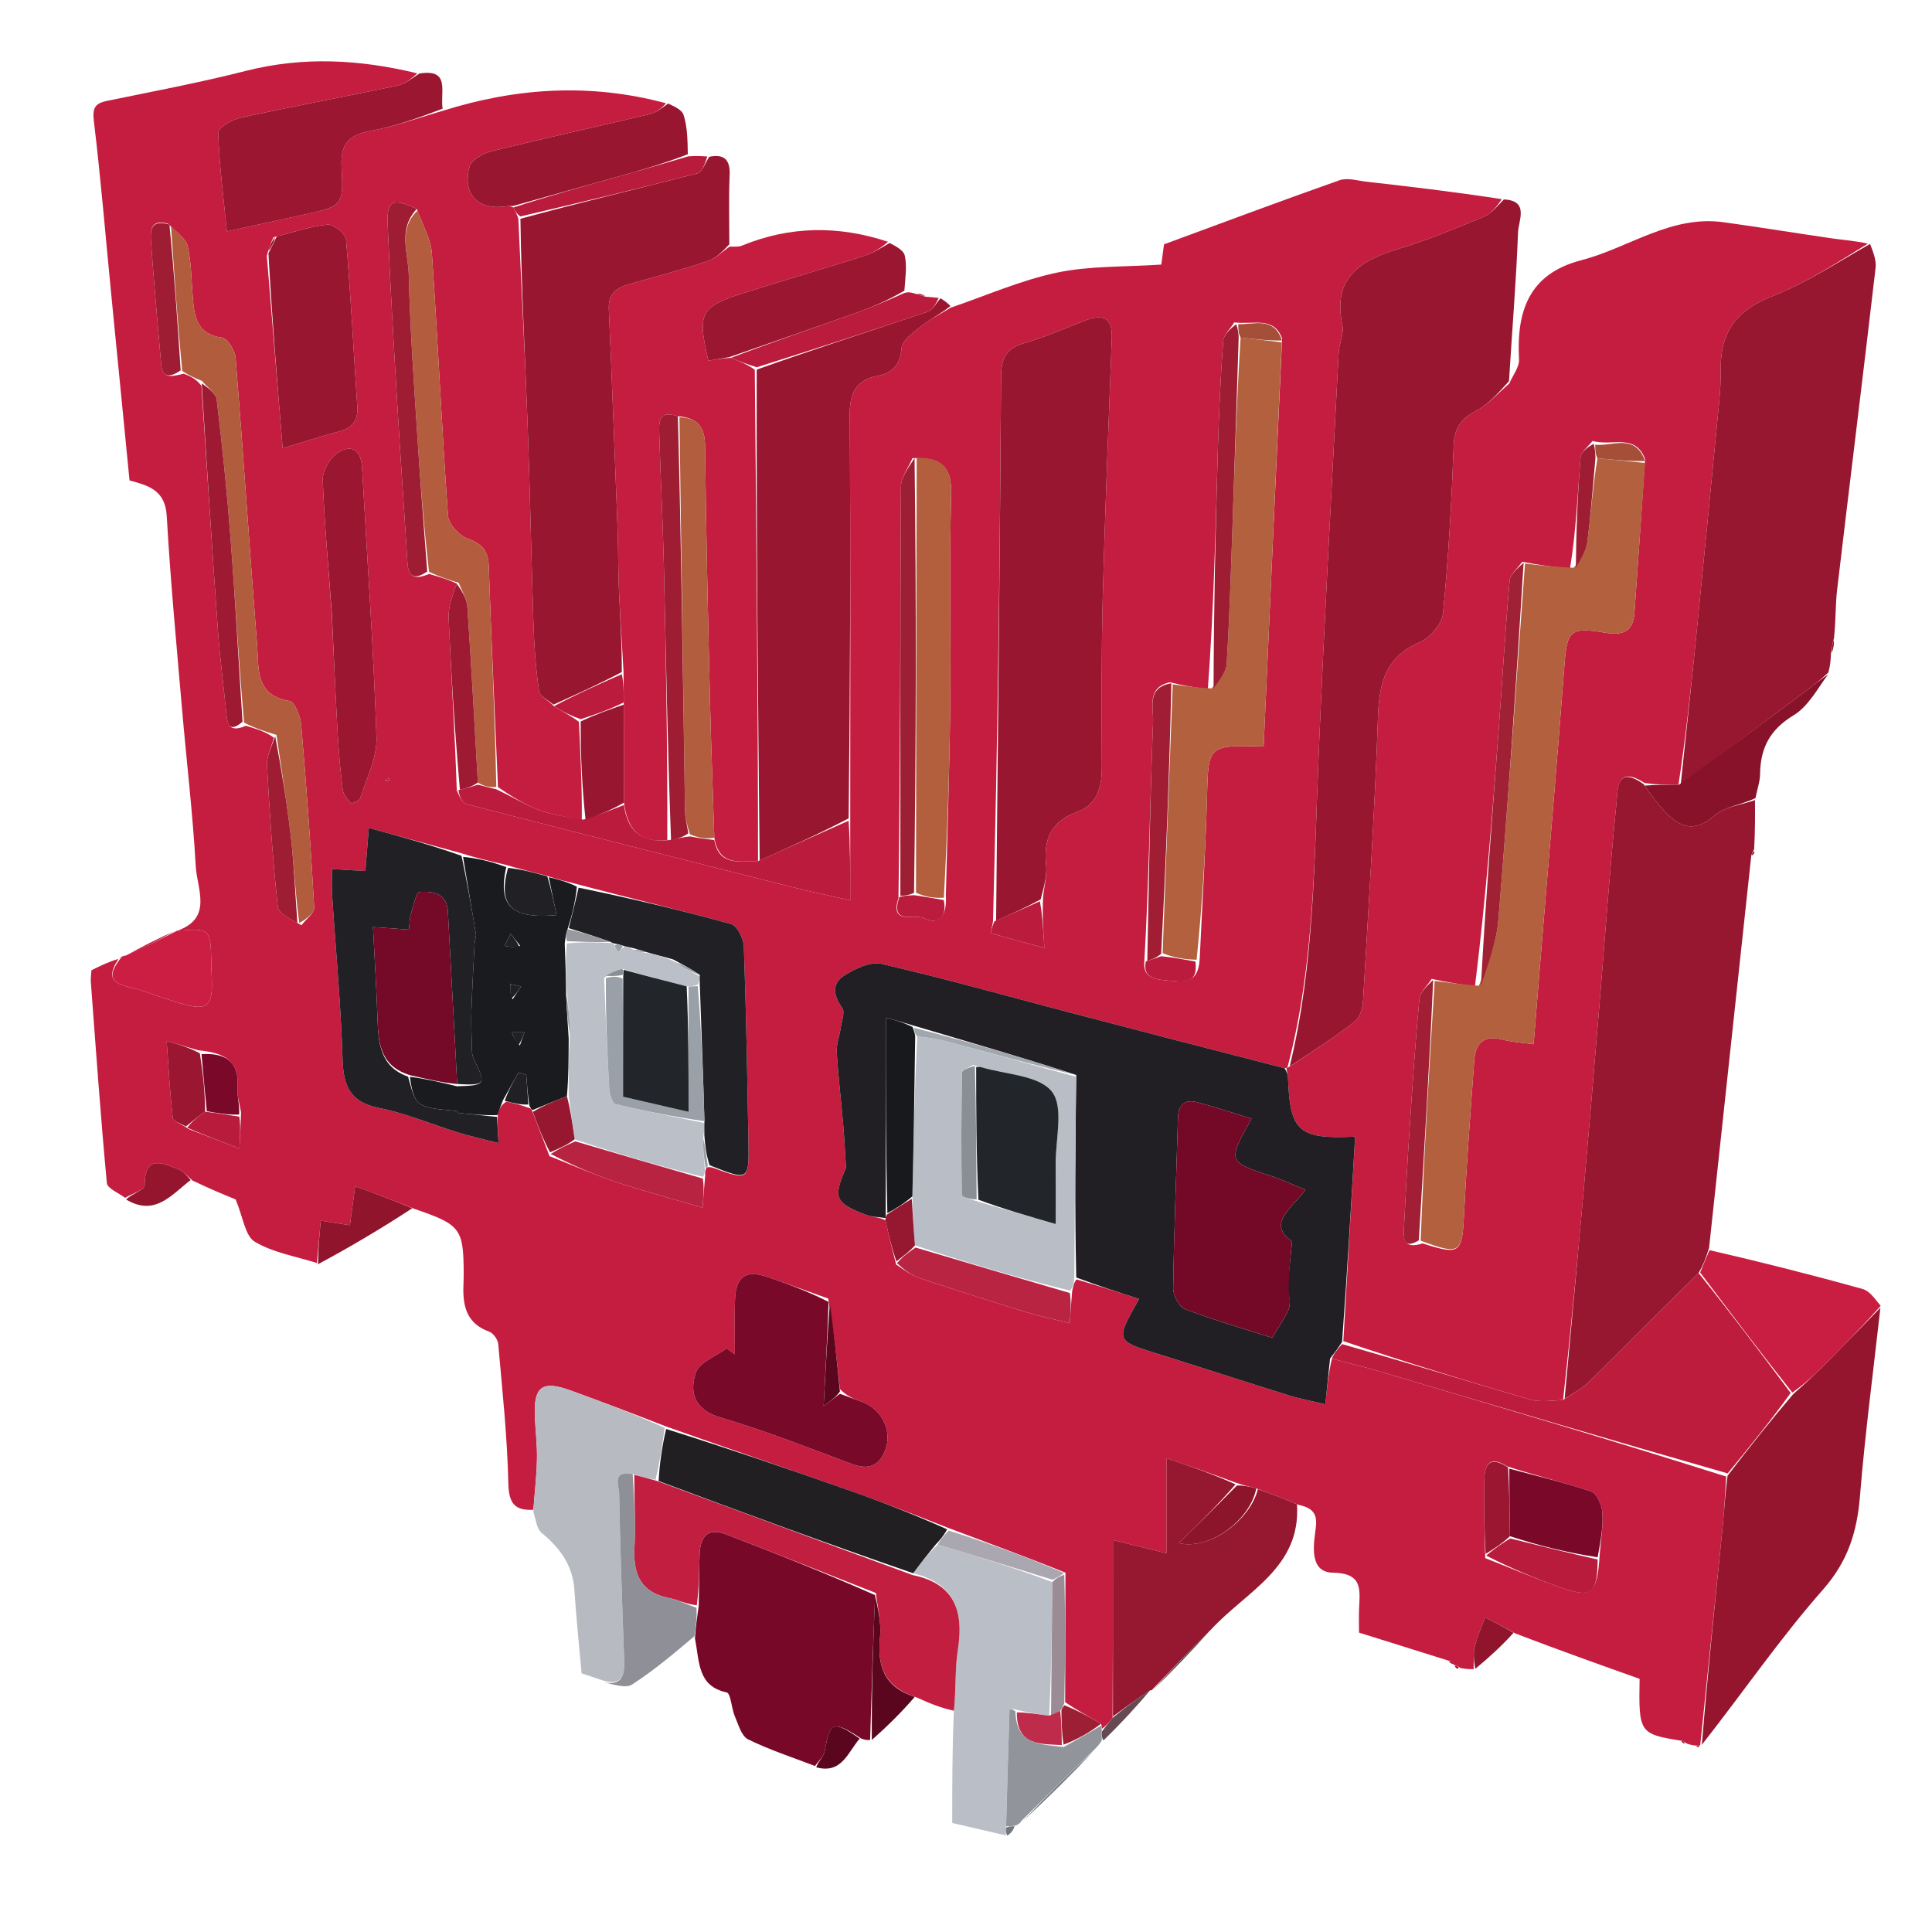 <?xml version="1.0" encoding="UTF-8" standalone="no"?>
<!DOCTYPE svg PUBLIC "-//W3C//DTD SVG 1.1//EN" "http://www.w3.org/Graphics/SVG/1.1/DTD/svg11.dtd">
<svg width="16px" height="16px" viewBox="0 0 384 384" version="1.1" xmlns="http://www.w3.org/2000/svg" xmlns:xlink="http://www.w3.org/1999/xlink" xml:space="preserve" xmlns:serif="http://www.serif.com/" style="fill-rule:evenodd;clip-rule:evenodd;stroke-linejoin:round;stroke-miterlimit:2;">
    <path d="M292.903,331.75C292.183,331.759 291.462,331.769 290.27,331.532C289.596,331.096 289.356,330.99 289.078,330.969C289.078,330.969 289.018,330.993 288.875,330.762C288.501,330.287 288.22,330.131 287.889,330.064C281.99,328.215 276.09,326.366 270.116,324.494C270.116,322.688 270.065,321.204 270.126,319.725C270.283,315.983 270.907,312.676 264.929,312.583C260.608,312.516 260.949,308.012 261.394,304.665C261.724,302.187 262.121,299.916 258.163,299.12C255.093,297.804 252.55,296.891 249.692,295.833C248.257,295.446 247.137,295.204 245.742,294.736C241.305,293.078 237.144,291.645 231.892,289.836L231.892,308.742C228.186,307.819 225.427,307.133 221.207,306.083C221.207,318.43 221.207,329.793 221.135,341.441C220.412,342.408 219.76,343.092 219.059,343.565C219.009,343.355 218.953,342.926 218.834,342.609C216.39,341.119 214.063,339.947 211.709,338.32C211.724,329.548 211.766,321.23 211.768,312.578C204.078,309.473 196.429,306.703 188.481,303.686C181.641,301.001 175.136,298.465 168.553,296.146C156.637,291.949 144.676,287.882 132.44,283.538C125.923,281.002 119.714,278.649 113.472,276.385C107.752,274.311 106.062,275.544 106.306,281.524C106.42,284.347 106.788,287.169 106.731,289.986C106.662,293.355 106.261,296.718 106.004,300.083C102.228,300.27 101.119,298.736 101.032,294.76C100.829,285.539 99.84,276.333 99.028,267.133C98.95,266.247 98.055,264.976 97.25,264.687C92.317,262.915 91.917,258.988 92.136,254.674C92.161,254.177 92.168,253.679 92.166,253.182C92.129,244.161 91.571,243.411 82.312,240.257C78.173,238.553 74.57,237.238 70.591,235.786C70.147,239.068 69.853,241.249 69.546,243.522C67.23,243.162 65.494,242.893 63.751,242.622C63.477,245.629 63.231,248.332 62.984,251.035C58.818,249.706 54.286,248.987 50.635,246.798C48.71,245.643 48.323,241.923 46.834,238.397C44.924,237.615 41.813,236.342 38.258,234.637C37.075,233.604 36.426,232.765 35.582,232.445C32.327,231.21 28.761,229.318 28.748,235.638C28.746,236.457 26.226,237.271 24.872,238.088C23.61,237.111 21.341,236.229 21.239,235.143C19.987,221.806 19.049,208.44 18.048,195.081C17.999,194.426 18.119,193.759 18.176,192.845C19.827,192.027 21.555,191.17 23.538,190.589C21.799,193.346 21.489,195.197 25.334,196.107C28.23,196.792 31.03,197.883 33.868,198.805C41.588,201.31 42.491,200.656 42.023,192.891C41.993,192.394 42.013,191.895 42.002,191.398C41.843,184.463 41.843,184.463 35.108,185.032C42.389,182.576 39.161,176.699 38.908,172.199C38.317,161.658 37.056,151.155 36.155,140.629C35.068,127.936 33.862,115.247 33.14,102.531C32.841,97.256 29.219,96.451 25.745,95.489C24.486,82.689 23.251,70.196 22.03,57.701C20.939,46.524 20.014,35.326 18.668,24.179C18.351,21.556 18.768,20.563 21.28,20.047C30.478,18.157 39.721,16.416 48.816,14.101C60.185,11.207 71.428,11.776 82.933,14.581C81.737,15.707 80.405,16.719 78.926,17.029C68.518,19.213 58.06,21.162 47.671,23.431C46.026,23.79 43.331,25.428 43.364,26.398C43.582,32.777 44.414,39.134 45.095,45.991C50.823,44.745 55.665,43.713 60.497,42.636C68.027,40.959 68.319,40.929 67.888,33.221C67.626,28.542 69.382,26.794 73.776,25.992C78.595,25.113 83.26,23.386 87.992,22.029C102.526,17.452 117.213,16.452 132.38,20.526C131.518,21.502 130.438,22.373 129.221,22.663C118.723,25.16 108.18,27.468 97.707,30.062C96.047,30.473 93.707,31.762 93.332,33.105C91.814,38.547 95.035,41.84 100.508,41.017C100.998,40.943 101.503,40.963 102.049,41.236C102.411,42.028 102.726,42.524 103.026,43.486C103.637,57.372 104.36,70.788 104.86,84.212C105.361,97.653 105.588,111.104 106.046,124.546C106.193,128.85 106.526,133.166 107.157,137.419C107.305,138.415 109.007,139.18 110.099,140.369C111.826,141.463 113.448,142.241 115.064,143.465C115.383,150.272 115.709,156.632 115.633,162.971C112.547,162.333 109.76,161.986 107.206,161.023C104.343,159.944 101.691,158.306 98.973,156.449C98.361,141.566 97.628,127.149 97.159,112.723C97.055,109.521 95.936,108.104 92.928,107.045C91.259,106.456 89.166,104.172 89.048,102.525C87.809,85.152 87.041,67.747 85.84,50.371C85.64,47.478 83.985,44.685 82.851,41.522C78.023,39.269 76.849,39.803 77.045,44.544C77.551,56.772 78.292,68.991 79.016,81.209C79.622,91.443 80.367,101.668 80.985,111.901C81.167,114.925 82.635,115.156 85.301,114.079C87.499,114.707 89.336,115.274 90.799,116.009C89.981,118.341 89.074,120.525 89.167,122.665C89.664,134.11 90.41,145.543 90.786,157.063C91.229,158.065 91.801,159.58 92.705,159.815C114.206,165.387 135.739,170.836 157.276,176.266C161.187,177.253 165.142,178.062 168.986,178.932C168.986,173.143 168.986,168.061 168.992,162.511C168.991,135.551 169.069,109.058 168.888,82.567C168.859,78.203 170.051,75.552 174.482,74.684C177.406,74.11 178.919,72.56 179.182,69.231C179.303,67.691 181.454,66.125 182.968,64.93C184.816,63.472 186.962,62.391 188.979,61.147C195.99,58.763 202.86,55.711 210.054,54.192C216.614,52.806 223.526,53.081 230.818,52.588C230.869,52.209 231.082,50.612 231.354,48.566C242.837,44.339 254.505,39.958 266.258,35.819C267.798,35.277 269.782,35.907 271.547,36.107C280.397,37.109 289.242,38.149 298.484,39.58C297.55,41.047 296.375,42.481 294.865,43.103C289.332,45.385 283.783,47.714 278.061,49.433C270.351,51.75 264.786,55.14 266.813,64.612C267.17,66.28 266.171,68.194 266.077,70.009C264.701,96.703 263.208,123.393 262.087,150.099C261.214,170.864 261.276,191.695 255.911,212.095C255.834,212.175 255.68,212.333 255.298,212.307C240.753,208.585 226.587,204.903 212.429,201.192C200.039,197.944 187.704,194.468 175.231,191.582C173.026,191.072 169.983,192.517 167.832,193.865C165.31,195.446 165.596,197.827 167.391,200.319C168.009,201.177 167.272,203.051 167.072,204.45C166.847,206.027 166.217,207.61 166.312,209.158C166.61,214.026 167.195,218.876 167.61,223.739C167.848,226.53 167.972,229.331 168.147,232.128C165.579,238.041 165.864,239.078 172.103,241.443C173.311,241.902 174.697,241.891 175.99,242.53C176.655,245.642 177.332,248.321 178.118,251.334C179.786,252.486 181.269,253.531 182.917,254.08C189.948,256.422 197.014,258.662 204.097,260.842C206.706,261.645 209.396,262.183 212.631,262.986C212.788,260.581 212.903,258.823 213.105,256.606C213.324,255.529 213.456,254.912 213.979,254.292C218.307,255.561 222.246,256.832 226.407,258.176C221.716,266.431 221.749,266.458 229.579,268.916C238.45,271.7 247.292,274.58 256.169,277.345C258.439,278.052 260.794,278.485 263.417,279.118C263.783,275.593 264.072,272.809 264.729,270.049C268.143,270.909 271.204,271.694 274.231,272.59C297.194,279.389 320.15,286.209 343.097,293.477C342.863,297.073 342.718,300.222 342.402,303.354C340.938,317.863 339.426,332.367 337.931,346.873C337.931,346.873 337.91,346.942 337.692,346.906C337.475,346.87 337.109,346.941 337.109,346.941C336.633,346.904 336.157,346.867 335.237,346.54C334.593,346.063 334.355,345.971 334.081,345.973C325.849,344.642 325.68,344.395 325.886,333.684C317.884,330.835 309.806,327.958 301.19,324.664C298.821,323.322 296.991,322.398 295.161,321.474C294.463,323.41 293.599,325.307 293.121,327.297C292.78,328.716 292.957,330.261 292.903,331.75M47.911,221.076C47.653,219.452 47.065,217.801 47.198,216.209C47.64,210.885 44.666,209.233 39.402,208.755C37.581,208.212 35.76,207.67 33.122,206.884C33.533,212.566 33.788,217.426 34.348,222.251C34.422,222.892 36.046,223.353 37.481,224.399C40.587,225.593 43.693,226.787 47.591,228.286C47.741,225.596 47.843,223.746 47.911,221.076M295.21,309.691C300.209,311.651 305.161,313.744 310.219,315.538C316.308,317.698 317.476,316.763 317.946,309.028C318.161,306.212 318.663,303.377 318.474,300.589C318.374,299.116 317.376,296.827 316.261,296.45C310.933,294.645 305.426,293.368 299.517,291.439C296.104,289.258 295.066,291.029 295.028,294.212C294.968,299.151 294.997,304.09 295.21,309.691M227.442,191.166C227.28,193.592 228.293,194.602 231.941,194.868C234.683,195.069 238.221,196.039 238.454,190.449C238.948,179.847 239.604,169.249 239.891,158.641C240.176,148.09 240.013,148.086 251.16,148.367C252.361,121.615 253.562,94.831 254.831,67.296C253.204,62.808 249.244,64.562 245.316,64.082C244.548,65.328 243.202,66.533 243.108,67.828C242.581,75.1 242.258,82.391 242.047,89.68C241.59,105.439 241.243,121.202 240.066,136.988C237.741,136.661 235.417,136.334 232.532,135.612C227.832,136.621 229.29,140.746 229.185,143.402C228.559,159.255 228.368,175.125 227.442,191.166M109.216,229.796C113.602,231.516 117.926,233.421 122.389,234.909C127.921,236.753 133.568,238.251 139.635,240.036C139.832,237.533 139.959,235.919 140.167,233.613C140.139,233.152 140.112,232.691 140.424,232.07C140.424,232.07 140.757,231.896 141.514,232.03C148.832,234.706 148.889,234.705 148.756,226.934C148.533,214.007 148.313,201.079 147.848,188.161C147.792,186.582 146.527,184.005 145.328,183.672C135.283,180.885 125.123,178.515 114.328,175.636C112.575,175.205 110.823,174.774 108.495,174.019C105.995,173.39 103.495,172.761 100.287,171.833C97.532,171.198 94.778,170.563 91.422,169.513C85.546,167.904 79.669,166.294 73.309,164.552C73.047,167.799 72.842,170.346 72.619,173.124C70.37,172.99 68.444,172.875 65.987,172.728C65.987,174.567 65.897,176.173 66.001,177.767C66.715,188.692 67.758,199.606 68.088,210.541C68.25,215.925 69.627,219.079 75.382,220.226C80.718,221.29 85.824,223.486 91.057,225.097C93.494,225.847 95.993,226.393 99.079,227.19C98.955,224.879 98.877,223.435 98.94,221.271C99.286,220.398 99.632,219.525 100.661,218.964C102.11,219.288 103.558,219.612 105.409,220.3C105.547,220.417 105.686,220.533 105.987,221.336C106.984,223.936 107.982,226.536 109.216,229.796M178.575,178.509C176.794,183.944 181.785,181.618 183.553,182.478C186.575,183.947 188.252,182.281 187.992,177.97C188.292,165.509 188.721,153.05 188.859,140.588C189.017,126.444 188.672,112.291 189.048,98.155C189.191,92.789 187.115,90.878 181.354,91.06C180.558,92.951 179.08,94.838 179.07,96.733C178.915,123.837 178.958,150.942 178.575,178.509M53.035,50.864C54.062,63.348 55.09,75.831 56.182,89.1C60.459,87.813 63.866,86.685 67.33,85.779C69.994,85.082 71.21,83.657 71.017,80.813C70.265,69.735 69.725,58.64 68.776,47.58C68.678,46.443 66.282,44.529 65.115,44.643C61.699,44.975 58.365,46.15 54.351,47.171C53.917,48.114 53.482,49.057 53.035,50.864M36.53,74.272C37.733,74.749 38.936,75.227 40.041,76.687C41.117,92.822 42.143,108.961 43.298,125.09C43.698,130.679 44.431,136.244 44.99,141.822C45.2,143.927 45.558,145.71 48.859,144.246C50.89,144.854 52.921,145.461 54.444,146.629C53.958,148.467 52.974,150.332 53.072,152.139C53.578,161.518 54.208,170.899 55.217,180.234C55.362,181.579 57.794,182.676 59.922,183.891C60.806,182.716 62.512,181.496 62.449,180.374C61.779,168.268 60.908,156.172 59.868,144.092C59.72,142.38 58.581,139.486 57.551,139.321C50.627,138.212 51.465,132.807 51.11,128.278C49.615,109.232 48.362,90.166 46.828,71.123C46.71,69.666 45.236,67.268 44.147,67.121C39.27,66.462 38.641,63.137 38.332,59.338C38.049,55.861 38.048,52.318 37.303,48.94C36.965,47.402 35.135,46.192 33.37,44.458C29.77,43.442 29.863,46.024 30.017,48.171C30.599,56.254 31.333,64.326 32.029,72.401C32.283,75.357 34.039,74.874 36.53,74.272M166.943,276.085C166.328,270.252 165.712,264.42 164.615,258.099C160.558,256.653 156.516,255.16 152.438,253.775C148.207,252.337 146.234,253.751 146.086,258.395C145.972,261.989 146.064,265.59 146.064,269.187C145.519,268.79 144.974,268.393 144.429,267.996C142.302,269.579 138.99,270.766 138.301,272.829C136.966,276.83 138.055,280.24 143.29,281.772C152.052,284.337 160.58,287.72 169.146,290.92C171.871,291.938 174.053,291.851 175.517,289.169C177.736,285.1 175.631,280.126 171.159,278.565C169.747,278.072 168.349,277.537 166.943,276.085M197.366,183.198C197.223,183.98 196.878,185.423 196.965,185.45C200.326,186.474 203.727,187.368 207.574,188.402C207.316,184.214 207.155,181.602 207.325,178.232C207.548,176.099 208.143,173.925 207.919,171.84C207.366,166.687 209.011,163.225 214.099,161.371C218.135,159.901 219.014,156.42 219.001,152.441C218.967,141.294 218.889,130.142 219.176,119.001C219.62,101.743 220.332,84.493 220.978,67.241C221.135,63.028 219.151,62.358 215.665,63.707C211.635,65.268 207.653,67.016 203.516,68.22C199.979,69.25 198.997,71.246 198.973,74.762C198.727,110.843 198.335,146.924 197.366,183.198M65.974,122.632C66.342,130.262 66.665,137.895 67.097,145.522C67.312,149.329 67.633,153.137 68.109,156.919C68.232,157.896 69.032,158.854 69.731,159.631C69.858,159.773 71.449,159.136 71.61,158.623C72.851,154.651 74.971,150.586 74.837,146.616C74.233,128.705 72.96,110.817 71.964,92.918C71.768,89.401 69.806,88.211 67.09,90.013C65.55,91.034 64.086,93.571 64.151,95.37C64.468,104.15 65.311,112.912 65.974,122.632M76.583,155.128C76.836,155.149 77.088,155.17 77.341,155.191C77.345,155.048 77.348,154.905 77.352,154.762C77.098,154.771 76.845,154.781 76.583,155.128Z" style="fill:rgb(196,29,63);fill-rule:nonzero;"/>
    <path d="M299.972,76.244C300.657,74.633 302.004,72.985 301.918,71.415C301.395,61.859 303.885,54.426 314.242,51.738C323.691,49.287 332.06,42.734 342.522,44.163C349.729,45.148 356.907,46.337 364.106,47.378C366.392,47.709 368.704,47.857 371.263,48.425C365.106,52.201 358.94,56.284 352.206,58.905C345.202,61.631 341.913,65.985 342.014,73.301C342.046,75.623 341.883,77.957 341.66,80.271C340.132,96.123 338.587,111.973 337.001,127.82C336.059,137.224 335.032,146.62 333.604,156.025C331.132,155.992 329.1,155.955 326.86,155.629C321.202,151.941 321.543,157.052 321.296,159.503C319.981,172.544 319.07,185.626 317.986,198.691C316.929,211.425 315.868,224.159 314.742,236.886C313.528,250.601 312.237,264.309 310.675,278.245C308.272,278.391 306.051,278.733 304.096,278.163C291.697,274.553 279.356,270.741 266.999,266.559C267.78,252.742 268.558,239.362 269.341,225.91C258.112,226.472 256.402,224.882 256.002,214.295C255.977,213.638 255.791,212.987 255.68,212.333C255.68,212.333 255.834,212.175 256.261,212.036C260.897,208.977 265.2,206.177 269.251,203.05C270.245,202.282 270.826,200.472 270.906,199.101C272.014,180.202 273.237,161.304 273.892,142.387C274.125,135.649 275.44,130.508 282.261,127.604C284.282,126.744 286.607,123.989 286.811,121.908C287.898,110.845 288.512,99.727 288.936,88.614C289.069,85.12 290.318,83.25 293.364,81.67C295.838,80.386 297.789,78.091 299.972,76.244M316.526,87.65C315.698,88.747 314.238,89.793 314.145,90.949C313.553,98.286 313.263,105.648 312.041,113.043C309.063,112.7 306.086,112.357 302.554,111.663C301.685,112.913 300.168,114.105 300.05,115.423C299.171,125.298 298.609,135.201 297.869,145.089C296.6,162.061 295.274,179.029 293.16,196.02C290.491,195.665 287.822,195.31 284.553,194.563C283.705,195.909 282.242,197.196 282.108,198.608C281.279,207.365 280.714,216.148 280.132,224.928C279.703,231.392 279.352,237.863 279.035,244.334C278.938,246.314 279.057,248.321 282.749,247.137C290.298,249.532 290.61,249.168 291.01,241.062C291.511,230.938 292.292,220.827 293.024,210.716C293.281,207.171 295.074,205.655 298.755,206.648C300.586,207.142 302.528,207.224 304.82,207.549C305.311,201.469 305.744,196.023 306.191,190.579C307.795,171.039 309.488,151.505 310.961,131.955C311.454,125.409 312.165,124.571 318.929,125.736C322.24,126.307 324.581,125.782 324.855,121.858C325.551,111.912 326.266,101.966 326.97,91.247C325.021,86.045 320.481,88.758 316.526,87.65Z" style="fill:rgb(197,29,63);fill-rule:nonzero;"/>
    <path d="M299.928,75.761C297.789,78.091 295.838,80.386 293.364,81.67C290.318,83.25 289.069,85.12 288.936,88.614C288.512,99.727 287.898,110.845 286.811,121.908C286.607,123.989 284.282,126.744 282.261,127.604C275.44,130.508 274.125,135.649 273.892,142.387C273.237,161.304 272.014,180.202 270.906,199.101C270.826,200.472 270.245,202.282 269.251,203.05C265.2,206.177 260.897,208.977 256.338,211.956C261.276,191.695 261.214,170.864 262.087,150.099C263.208,123.393 264.701,96.703 266.077,70.009C266.171,68.194 267.17,66.28 266.813,64.612C264.786,55.14 270.351,51.75 278.061,49.433C283.783,47.714 289.332,45.385 294.865,43.103C296.375,42.481 297.55,41.047 298.899,39.639C304.005,39.868 301.806,43.843 301.719,46.218C301.364,55.914 300.537,65.593 299.928,75.761Z" style="fill:rgb(153,22,48);fill-rule:nonzero;"/>
    <path d="M310.98,278.02C312.237,264.309 313.528,250.601 314.742,236.886C315.868,224.159 316.929,211.425 317.986,198.691C319.07,185.626 319.981,172.544 321.296,159.503C321.543,157.052 321.202,151.941 326.684,155.859C328.251,158.175 329.685,160.074 331.348,161.745C334.324,164.733 337.151,165.278 340.779,162.083C342.794,160.309 346.097,159.996 348.82,159.025C348.833,162.061 348.847,165.096 348.652,168.744C348.251,169.593 348.127,169.861 348.069,170.16C345.301,195.867 342.534,221.575 339.691,248.02C339.049,250.145 338.483,251.531 337.607,253.029C330.137,260.335 323.016,267.57 315.781,274.689C314.413,276.035 312.592,276.921 310.98,278.02Z" style="fill:rgb(151,22,48);fill-rule:nonzero;"/>
    <path d="M334.044,156.02C335.032,146.62 336.059,137.224 337.001,127.82C338.587,111.973 340.132,96.123 341.66,80.271C341.883,77.957 342.046,75.623 342.014,73.301C341.913,65.985 345.202,61.631 352.206,58.905C358.94,56.284 365.106,52.201 371.694,48.489C372.197,49.885 372.978,51.605 372.791,53.213C370.311,74.538 367.666,95.845 365.147,117.166C364.797,120.126 364.9,123.139 364.531,126.745C364.148,128.232 364.029,129.102 363.909,129.972C363.865,131.039 363.821,132.106 363.405,133.657C362.005,134.946 360.992,135.77 359.949,136.554C351.317,143.047 342.679,149.533 334.044,156.02Z" style="fill:rgb(151,22,48);fill-rule:nonzero;"/>
    <path d="M144.994,49.034C145.819,48.974 146.729,49.122 147.456,48.823C156.954,44.928 166.602,44.77 176.505,48.059C175.005,49.362 173.452,50.334 171.76,50.868C163.719,53.409 155.618,55.759 147.582,58.317C139.178,60.991 138.56,62.262 140.797,71.686C142.167,71.453 143.572,71.213 145.286,71.12C147.076,71.849 148.558,72.433 150.018,73.484C150.325,106.303 150.654,138.655 150.666,171.138C146.841,171.221 142.864,172.084 141.973,166.491C141.676,156.887 141.313,147.748 141.099,138.606C140.71,121.972 140.319,105.337 140.141,88.7C140.101,84.949 138.797,83.048 134.739,82.735C130.794,81.407 130.969,84.027 131.031,86.184C131.278,94.822 131.739,103.454 131.94,112.093C132.368,130.391 132.682,148.69 132.625,166.991C126.974,167.594 124.701,164.724 124.015,159.533C124.006,152.724 123.99,146.384 123.982,139.607C123.973,137.418 123.956,135.666 123.932,133.493C123.617,127.773 123.249,122.477 123.017,117.174C122.843,113.187 122.904,109.19 122.754,105.202C122.205,90.602 121.645,76.003 121.008,61.407C120.867,58.175 122.767,57.1 125.406,56.372C130.535,54.957 135.672,53.543 140.72,51.872C142.286,51.353 143.577,50.003 144.994,49.034Z" style="fill:rgb(196,29,63);fill-rule:nonzero;"/>
    <path d="M144.961,48.564C143.577,50.003 142.286,51.353 140.72,51.872C135.672,53.543 130.535,54.957 125.406,56.372C122.767,57.1 120.867,58.175 121.008,61.407C121.645,76.003 122.205,90.602 122.754,105.202C122.904,109.19 122.843,113.187 123.017,117.174C123.249,122.477 123.617,127.773 123.584,133.582C118.826,136.078 114.41,138.065 109.994,140.052C109.007,139.18 107.305,138.415 107.157,137.419C106.526,133.166 106.193,128.85 106.046,124.546C105.588,111.104 105.361,97.653 104.86,84.212C104.36,70.788 103.637,57.372 103.437,43.483C115.457,40.199 127.068,37.45 138.615,34.453C139.616,34.193 140.192,32.298 140.966,31.162C143.948,30.569 145.154,31.721 145.022,34.811C144.834,39.232 144.945,43.666 144.961,48.564Z" style="fill:rgb(153,22,49);fill-rule:nonzero;"/>
    <path d="M150.984,171.006C150.654,138.655 150.325,106.303 150.402,73.462C162.006,69.325 173.219,65.723 184.376,61.954C185.412,61.604 186.092,60.199 186.937,59.284C187.579,59.694 188.221,60.104 188.921,60.83C186.962,62.391 184.816,63.472 182.968,64.93C181.454,66.125 179.303,67.691 179.182,69.231C178.919,72.56 177.406,74.11 174.482,74.684C170.051,75.552 168.859,78.203 168.888,82.567C169.069,109.058 168.991,135.551 168.673,162.661C162.559,165.854 156.772,168.43 150.984,171.006Z" style="fill:rgb(153,22,49);fill-rule:nonzero;"/>
    <path d="M338.254,346.786C339.426,332.367 340.938,317.863 342.402,303.354C342.718,300.222 342.863,297.073 343.373,293.305C347.801,287.512 351.942,282.345 356.416,277.087C358.87,274.935 361.024,272.907 363.106,270.806C366.676,267.202 370.201,263.553 373.745,259.923C372.355,272.415 370.699,284.884 369.68,297.406C369.103,304.493 367.282,310.33 362.322,315.959C353.781,325.653 346.429,336.396 338.254,346.786Z" style="fill:rgb(149,21,47);fill-rule:nonzero;"/>
    <path d="M161.993,351.007C157.535,349.29 152.959,347.813 148.691,345.712C147.37,345.062 146.761,342.767 146.055,341.127C145.372,339.542 145.258,336.558 144.422,336.377C138.639,335.127 139.055,330.414 138.127,325.604C138.304,323.131 138.554,321.409 138.875,319.185C138.975,315.38 138.919,312.071 139.056,308.772C139.191,305.547 140.64,303.56 144.143,304.9C154.156,308.732 164.115,312.705 173.938,317.046C173.5,326.925 173.22,336.38 172.941,345.835C172.508,345.858 172.075,345.882 171.2,345.566C165.567,341.888 164.97,342.181 163.925,348.041C163.734,349.111 162.659,350.023 161.993,351.007Z" style="fill:rgb(119,8,39);fill-rule:nonzero;"/>
    <path d="M221.207,341.157L221.207,306.083C225.427,307.133 228.186,307.819 231.892,308.742L231.892,289.836C237.144,291.645 241.305,293.078 245.572,295.029C242.035,299.119 238.391,302.692 234.295,306.71C240.451,308.198 248.542,302.037 250.007,295.978C252.55,296.891 255.093,297.804 257.789,298.979C258.59,311.634 247.801,316.189 240.666,323.917C236.375,328.116 232.643,332.03 228.911,335.943C228.911,335.943 228.949,335.949 228.596,335.97C225.898,337.713 223.552,339.435 221.207,341.157Z" style="fill:rgb(150,23,48);fill-rule:nonzero;"/>
    <path d="M199.89,364.791C196.335,363.969 192.78,363.146 189.262,362.332C189.262,354.797 189.262,348.025 189.577,340.463C190.03,335.725 189.783,331.718 190.389,327.843C191.584,320.194 189.728,314.744 181.505,312.697C183.073,310.552 184.527,308.767 186.402,307.005C194.283,309.347 201.745,311.667 209.171,314.456C209.056,323.584 208.978,332.243 208.525,341.005C206.133,340.724 204.117,340.339 201.817,339.771C201.227,339.647 200.654,339.697 200.651,339.766C200.398,347.51 200.187,355.256 199.948,363.299C199.912,363.995 199.901,364.393 199.89,364.791Z" style="fill:rgb(186,190,198);fill-rule:nonzero;"/>
    <path d="M106.006,300.476C106.261,296.718 106.662,293.355 106.731,289.986C106.788,287.169 106.42,284.347 106.306,281.524C106.062,275.544 107.752,274.311 113.472,276.385C119.714,278.649 125.923,281.002 132.105,283.797C131.578,287.574 131.093,290.872 130.27,294.142C128.643,293.789 127.354,293.463 125.753,292.983C121.53,292.203 123.03,295.313 123.056,296.76C123.262,307.858 123.659,318.954 124.068,330.047C124.178,333.041 123.57,335.039 119.938,334.039C118.41,333.53 116.882,333.022 115.594,332.593C115.096,326.934 114.52,321.499 114.168,316.05C113.85,311.119 111.306,307.667 107.633,304.654C106.691,303.881 106.528,302.156 106.006,300.476Z" style="fill:rgb(184,186,194);fill-rule:nonzero;"/>
    <path d="M126.066,293.137C127.354,293.463 128.643,293.789 130.568,294.345C147.934,300.736 164.663,306.897 181.392,313.057C189.728,314.744 191.584,320.194 190.389,327.843C189.783,331.718 190.03,335.725 189.601,340.018C187.12,339.495 184.928,338.626 182.181,337.382C175.61,335.265 174.333,331.011 174.917,325.307C175.208,322.47 174.405,319.521 174.096,316.622C164.115,312.705 154.156,308.732 144.143,304.9C140.64,303.56 139.191,305.547 139.056,308.772C138.919,312.071 138.975,315.38 138.498,319.065C136.346,318.82 134.69,317.959 132.933,317.61C127.521,316.536 125.867,313.109 126.095,307.966C126.313,303.034 126.093,298.081 126.066,293.137Z" style="fill:rgb(193,30,64);fill-rule:nonzero;"/>
    <path d="M87.973,21.606C83.26,23.386 78.595,25.113 73.776,25.992C69.382,26.794 67.626,28.542 67.888,33.221C68.319,40.929 68.027,40.959 60.497,42.636C55.665,43.713 50.823,44.745 45.095,45.991C44.414,39.134 43.582,32.777 43.364,26.398C43.331,25.428 46.026,23.79 47.671,23.431C58.06,21.162 68.518,19.213 78.926,17.029C80.405,16.719 81.737,15.707 83.329,14.617C89.605,13.606 87.438,18.249 87.973,21.606Z" style="fill:rgb(154,22,49);fill-rule:nonzero;"/>
    <path d="M373.804,259.551C370.201,263.553 366.676,267.202 363.106,270.806C361.024,272.907 358.87,274.935 356.242,276.777C349.796,268.677 343.857,260.797 337.917,252.917C338.483,251.531 339.049,250.145 339.779,248.479C350.045,250.839 360.167,253.403 370.223,256.206C371.605,256.591 372.658,258.158 373.804,259.551Z" style="fill:rgb(201,29,65);fill-rule:nonzero;"/>
    <path d="M102.002,40.939C101.503,40.963 100.998,40.943 100.508,41.017C95.035,41.84 91.814,38.547 93.332,33.105C93.707,31.762 96.047,30.473 97.707,30.062C108.18,27.468 118.723,25.16 129.221,22.663C130.438,22.373 131.518,21.502 132.789,20.585C133.942,21.121 135.541,21.793 135.876,22.862C136.596,25.157 136.665,27.657 136.707,30.657C131.951,32.512 127.491,33.794 123.024,35.052C116.019,37.023 109.009,38.978 102.002,40.939Z" style="fill:rgb(153,22,49);fill-rule:nonzero;"/>
    <path d="M144.977,70.974C143.572,71.213 142.167,71.453 140.797,71.686C138.56,62.262 139.178,60.991 147.582,58.317C155.618,55.759 163.719,53.409 171.76,50.868C173.452,50.334 175.005,49.362 176.814,48.295C177.988,48.917 179.57,49.695 179.823,50.783C180.288,52.783 179.971,54.966 179.753,57.776C176.46,59.7 173.428,61.017 170.32,62.122C161.889,65.121 153.427,68.03 144.977,70.974Z" style="fill:rgb(154,22,49);fill-rule:nonzero;"/>
    <path d="M125.753,292.983C126.093,298.081 126.313,303.034 126.095,307.966C125.867,313.109 127.521,316.536 132.933,317.61C134.69,317.959 136.346,318.82 138.426,319.566C138.554,321.409 138.304,323.131 138.036,325.191C133.92,328.666 129.963,332.024 125.636,334.807C124.368,335.622 122.051,334.805 120.076,334.387C123.57,335.039 124.178,333.041 124.068,330.047C123.659,318.954 123.262,307.858 123.056,296.76C123.03,295.313 121.53,292.203 125.753,292.983Z" style="fill:rgb(143,144,151);fill-rule:nonzero;"/>
    <path d="M333.604,156.025C342.679,149.533 351.317,143.047 359.949,136.554C360.992,135.77 362.005,134.946 363.342,134.053C361.299,136.764 359.444,140.387 356.481,142.174C351.766,145.019 349.891,148.697 349.826,153.866C349.807,155.323 349.291,156.774 348.911,158.626C346.097,159.996 342.794,160.309 340.779,162.083C337.151,165.278 334.324,164.733 331.348,161.745C329.685,160.074 328.251,158.175 326.891,156.149C329.1,155.955 331.132,155.992 333.604,156.025Z" style="fill:rgb(135,18,41);fill-rule:nonzero;"/>
    <path d="M35.075,185.02C41.843,184.463 41.843,184.463 42.002,191.398C42.013,191.895 41.993,192.394 42.023,192.891C42.491,200.656 41.588,201.31 33.868,198.805C31.03,197.883 28.23,196.792 25.334,196.107C21.489,195.197 21.799,193.346 23.901,190.554C24.006,190.242 24.335,189.969 24.937,189.943C28.701,188.304 31.864,186.69 35.026,185.076C35.026,185.076 35.042,185.008 35.075,185.02Z" style="fill:rgb(204,30,67);fill-rule:nonzero;"/>
    <path d="M199.973,363.002C200.187,355.256 200.398,347.51 200.651,339.766C200.654,339.697 201.227,339.647 201.822,340.169C202.023,347.119 206.998,346.594 211.4,347.231C214.147,345.738 216.55,344.332 218.953,342.926C218.953,342.926 219.009,343.355 218.983,343.92C218.971,344.966 218.985,345.446 218.998,345.927C218.683,346.417 218.368,346.907 217.566,347.684C212.378,352.631 207.678,357.292 202.977,361.952C202.836,362.253 202.637,362.509 201.841,362.852C200.86,362.991 200.417,362.996 199.973,363.002Z" style="fill:rgb(145,148,155);fill-rule:nonzero;"/>
    <path d="M145.286,71.12C153.427,68.03 161.889,65.121 170.32,62.122C173.428,61.017 176.46,59.7 179.77,58.225C180.464,58.021 180.914,58.072 181.908,58.365C182.978,58.731 183.504,58.856 184.029,58.981C184.759,59.037 185.488,59.093 186.577,59.216C186.092,60.199 185.412,61.604 184.376,61.954C173.219,65.723 162.006,69.325 150.424,72.995C148.558,72.433 147.076,71.849 145.286,71.12Z" style="fill:rgb(187,27,60);fill-rule:nonzero;"/>
    <path d="M63.206,251.274C63.231,248.332 63.477,245.629 63.751,242.622C65.494,242.893 67.23,243.162 69.546,243.522C69.853,241.249 70.147,239.068 70.591,235.786C74.57,237.238 78.173,238.553 81.945,240.145C75.885,244.119 69.656,247.816 63.206,251.274Z" style="fill:rgb(144,20,44);fill-rule:nonzero;"/>
    <path d="M102.049,41.236C109.009,38.978 116.019,37.023 123.024,35.052C127.491,33.794 131.951,32.512 136.76,31.084C138.137,30.966 139.168,31.006 140.583,31.104C140.192,32.298 139.616,34.193 138.615,34.453C127.068,37.45 115.457,40.199 103.452,43.016C102.726,42.524 102.411,42.028 102.049,41.236Z" style="fill:rgb(184,27,59);fill-rule:nonzero;"/>
    <path d="M173.938,317.046C174.405,319.521 175.208,322.47 174.917,325.307C174.333,331.011 175.61,335.265 181.811,337.272C179.207,340.297 176.417,343.058 173.284,345.827C173.22,336.38 173.5,326.925 173.938,317.046Z" style="fill:rgb(89,6,30);fill-rule:nonzero;"/>
    <path d="M25.058,238.407C26.226,237.271 28.746,236.457 28.748,235.638C28.761,229.318 32.327,231.21 35.582,232.445C36.426,232.765 37.075,233.604 37.902,234.541C34.121,237.418 30.83,241.871 25.058,238.407Z" style="fill:rgb(149,21,47);fill-rule:nonzero;"/>
    <path d="M293.227,331.693C292.957,330.261 292.78,328.716 293.121,327.297C293.599,325.307 294.463,323.41 295.161,321.474C296.991,322.398 298.821,323.322 300.839,324.524C298.534,327.08 296.043,329.358 293.227,331.693Z" style="fill:rgb(144,20,44);fill-rule:nonzero;"/>
    <path d="M162.231,351.261C162.659,350.023 163.734,349.111 163.925,348.041C164.97,342.181 165.567,341.888 170.874,345.554C168.503,348.292 167.306,352.655 162.231,351.261Z" style="fill:rgb(89,6,30);fill-rule:nonzero;"/>
    <path d="M203.332,361.932C207.678,357.292 212.378,352.631 217.425,347.953C213.077,352.595 208.382,357.253 203.332,361.932Z" style="fill:rgb(115,120,125);fill-rule:nonzero;"/>
    <path d="M229.237,335.839C232.643,332.03 236.375,328.116 240.424,324.168C237.015,328 233.289,331.867 229.237,335.839Z" style="fill:rgb(101,74,82);fill-rule:nonzero;"/>
    <path d="M219.337,345.917C218.985,345.446 218.971,344.966 219.034,344.13C219.76,343.092 220.412,342.408 221.135,341.441C223.552,339.435 225.898,337.713 228.595,335.951C225.857,339.243 222.766,342.575 219.337,345.917Z" style="fill:rgb(101,74,82);fill-rule:nonzero;"/>
    <path d="M34.649,185.081C31.864,186.69 28.701,188.304 25.146,189.902C27.926,188.287 31.099,186.687 34.649,185.081Z" style="fill:rgb(196,29,63);fill-rule:nonzero;"/>
    <path d="M364.122,129.733C364.029,129.102 364.148,128.232 364.477,127.205C364.569,127.863 364.452,128.678 364.122,129.733Z" style="fill:rgb(135,18,41);fill-rule:nonzero;"/>
    <path d="M199.948,363.299C200.417,362.996 200.86,362.991 201.636,362.985C201.502,363.628 201.036,364.272 200.23,364.854C199.901,364.393 199.912,363.995 199.948,363.299Z" style="fill:rgb(115,120,125);fill-rule:nonzero;"/>
    <path d="M183.847,58.759C183.504,58.856 182.978,58.731 182.242,58.43C182.576,58.349 183.121,58.443 183.847,58.759Z" style="fill:rgb(154,22,49);fill-rule:nonzero;"/>
    <path d="M289.157,331.178C289.356,330.99 289.596,331.096 289.917,331.446C290.035,331.607 289.592,331.653 289.592,331.653C289.592,331.653 289.236,331.386 289.157,331.178Z" style="fill:rgb(144,20,44);fill-rule:nonzero;"/>
    <path d="M288.007,330.29C288.22,330.131 288.501,330.287 288.874,330.729C288.719,330.79 288.422,330.653 288.007,330.29Z" style="fill:rgb(144,20,44);fill-rule:nonzero;"/>
    <path d="M334.193,346.134C334.355,345.971 334.593,346.063 334.904,346.409C334.737,346.583 334.5,346.492 334.193,346.134Z" style="fill:rgb(149,21,47);fill-rule:nonzero;"/>
    <path d="M337.173,347.071C337.109,346.941 337.475,346.87 337.66,346.89C337.846,346.91 337.623,347.251 337.623,347.251C337.623,347.251 337.237,347.2 337.173,347.071Z" style="fill:rgb(149,21,47);fill-rule:nonzero;"/>
    <path d="M348.263,170.029C348.127,169.861 348.251,169.593 348.6,169.197C348.802,169.375 348.702,169.662 348.263,170.029Z" style="fill:rgb(135,18,41);fill-rule:nonzero;"/>
    <path d="M255.298,212.307C255.791,212.987 255.977,213.638 256.002,214.295C256.402,224.882 258.112,226.472 269.341,225.91C268.558,239.362 267.78,252.742 266.746,266.716C265.78,268.215 265.07,269.12 264.361,270.025C264.072,272.809 263.783,275.593 263.417,279.118C260.794,278.485 258.439,278.052 256.169,277.345C247.292,274.58 238.45,271.7 229.579,268.916C221.749,266.458 221.716,266.431 226.407,258.176C222.246,256.832 218.307,255.561 213.916,253.912C213.603,240.365 213.742,227.195 213.913,213.662C203.191,210.179 192.438,207.059 181.385,203.785C179.606,203.231 178.128,202.83 176.068,202.272C176.068,215.813 176.068,228.52 176.048,241.444C176.028,241.661 176.001,242.097 176.001,242.097C174.697,241.891 173.311,241.902 172.103,241.443C165.864,239.078 165.579,238.041 168.147,232.128C167.972,229.331 167.848,226.53 167.61,223.739C167.195,218.876 166.61,214.026 166.312,209.158C166.217,207.61 166.847,206.027 167.072,204.45C167.272,203.051 168.009,201.177 167.391,200.319C165.596,197.827 165.31,195.446 167.832,193.865C169.983,192.517 173.026,191.072 175.231,191.582C187.704,194.468 200.039,197.944 212.429,201.192C226.587,204.903 240.753,208.585 255.298,212.307M255.858,256.192C256.145,253.345 256.432,250.499 256.811,246.738C251.706,243.294 256.728,240.132 259.494,236.481C257.002,235.475 254.921,234.5 252.754,233.785C243.974,230.89 243.965,230.919 248.758,222.34C245.046,221.206 241.511,220.001 237.906,219.067C235.441,218.428 234.203,219.622 234.129,222.215C233.808,233.49 233.335,244.761 233.178,256.037C233.158,257.463 234.355,259.753 235.537,260.204C241.231,262.378 247.115,264.059 252.857,265.891C254.159,263.698 255.343,262.082 256.099,260.285C256.547,259.224 256.318,257.878 255.858,256.192Z" style="fill:rgb(33,31,35);fill-rule:nonzero;"/>
    <path d="M197.984,183.004C198.335,146.924 198.727,110.843 198.973,74.762C198.997,71.246 199.979,69.25 203.516,68.22C207.653,67.016 211.635,65.268 215.665,63.707C219.151,62.358 221.135,63.028 220.978,67.241C220.332,84.493 219.62,101.743 219.176,119.001C218.889,130.142 218.967,141.294 219.001,152.441C219.014,156.42 218.135,159.901 214.099,161.371C209.011,163.225 207.366,166.687 207.919,171.84C208.143,173.925 207.548,176.099 206.845,178.759C203.571,180.526 200.777,181.765 197.984,183.004Z" style="fill:rgb(153,22,49);fill-rule:nonzero;"/>
    <path d="M264.729,270.049C265.07,269.12 265.78,268.215 266.743,267.153C279.356,270.741 291.697,274.553 304.096,278.163C306.051,278.733 308.272,278.391 310.675,278.245C312.592,276.921 314.413,276.035 315.781,274.689C323.016,267.57 330.137,260.335 337.607,253.029C343.857,260.797 349.796,268.677 355.91,276.868C351.942,282.345 347.801,287.512 343.384,292.85C320.15,286.209 297.194,279.389 274.231,272.59C271.204,271.694 268.143,270.909 264.729,270.049Z" style="fill:rgb(189,28,61);fill-rule:nonzero;"/>
    <path d="M254.763,68.047C253.562,94.831 252.361,121.615 251.16,148.367C240.013,148.086 240.176,148.09 239.891,158.641C239.604,169.249 238.948,179.847 237.835,190.758C235.177,190.681 233.138,190.296 231.083,189.449C231.741,171.328 232.417,153.668 233.093,136.007C235.417,136.334 237.741,136.661 240.813,136.823C242.342,135.119 243.709,133.616 243.806,132.035C244.356,123.126 244.63,114.2 244.942,105.278C245.386,92.551 245.781,79.822 246.58,67.097C249.564,67.416 252.163,67.732 254.763,68.047Z" style="fill:rgb(179,96,62);fill-rule:nonzero;"/>
    <path d="M98.799,221.992C98.877,223.435 98.955,224.879 99.079,227.19C95.993,226.393 93.494,225.847 91.057,225.097C85.824,223.486 80.718,221.29 75.382,220.226C69.627,219.079 68.25,215.925 68.088,210.541C67.758,199.606 66.715,188.692 66.001,177.767C65.897,176.173 65.987,174.567 65.987,172.728C68.444,172.875 70.37,172.99 72.619,173.124C72.842,170.346 73.047,167.799 73.309,164.552C79.669,166.294 85.546,167.904 91.735,170.102C92.902,175.664 93.778,180.633 94.585,185.613C94.683,186.218 94.358,186.879 94.326,187.519C94.096,191.994 93.853,196.47 93.697,200.948C93.623,203.08 93.696,205.218 93.772,207.352C93.81,208.418 93.722,209.619 94.171,210.519C96.662,215.508 96.539,215.764 90.861,215.458C90.276,203.756 89.604,192.497 89.026,181.234C88.83,177.416 85.963,177.135 83.392,177.275C82.727,177.311 82.139,180.122 81.661,181.702C81.391,182.594 81.417,183.575 81.281,184.766C78.948,184.601 76.884,184.455 74.134,184.26C74.451,190.495 74.824,196.389 75.027,202.289C75.197,207.23 75.489,212.001 81.107,213.989C81.732,216.041 82.156,218.657 83.595,219.466C85.656,220.624 88.458,220.462 90.944,220.863C90.972,220.975 91,221.086 91.029,221.197C93.619,221.462 96.209,221.727 98.799,221.992Z" style="fill:rgb(33,32,36);fill-rule:nonzero;"/>
    <path d="M213.882,214.025C213.742,227.195 213.603,240.365 213.526,253.915C213.456,254.912 213.324,255.529 212.732,256.539C202.17,253.941 192.068,250.949 181.856,247.522C181.572,244.148 181.398,241.209 181.339,237.79C181.604,226.865 181.754,216.421 182.322,205.987C184.364,206.268 186.024,206.408 187.606,206.834C196.375,209.192 205.125,211.621 213.882,214.025M194.921,238.989C199.609,240.34 204.297,241.691 209.828,243.285C209.828,238.712 209.86,235.078 209.82,231.444C209.765,226.483 211.51,220.053 209.063,216.962C206.468,213.686 199.869,213.578 195.013,212.105C194.708,212.012 194.353,212.086 193.496,211.63C192.707,212.146 191.242,212.647 191.231,213.18C191.057,221.295 191.023,229.415 191.18,237.529C191.189,237.985 193.138,238.403 194.921,238.989Z" style="fill:rgb(185,190,198);fill-rule:nonzero;"/>
    <path d="M90.809,215.899C96.539,215.764 96.662,215.508 94.171,210.519C93.722,209.619 93.81,208.418 93.772,207.352C93.696,205.218 93.623,203.08 93.697,200.948C93.853,196.47 94.096,191.994 94.326,187.519C94.358,186.879 94.683,186.218 94.585,185.613C93.778,180.633 92.902,175.664 92.035,170.31C94.778,170.563 97.532,171.198 100.622,172.343C98.889,180.06 101.677,182.698 110.614,181.885C110.098,179.365 109.584,176.853 109.071,174.342C110.823,174.774 112.575,175.205 114.661,176.234C114.344,179.38 113.692,181.928 112.809,184.669C112.488,185.603 112.399,186.344 112.25,187.529C112.343,190.94 112.497,193.907 112.509,197.293C112.607,200.467 112.846,203.223 113.035,206.435C113.003,210.514 113.021,214.138 112.672,217.878C110.145,218.88 107.984,219.765 105.824,220.65C105.686,220.533 105.547,220.417 105.207,219.71C104.869,217.284 104.732,215.448 104.595,213.612C104.073,213.47 103.55,213.329 103.027,213.187C102.011,215.009 100.995,216.831 99.978,218.653C99.632,219.525 99.286,220.398 98.869,221.631C96.209,221.727 93.619,221.462 91.029,221.197C91,221.086 90.972,220.975 90.944,220.863C88.458,220.462 85.656,220.624 83.595,219.466C82.156,218.657 81.732,216.041 81.479,214.01C85.005,214.492 87.907,215.196 90.809,215.899M103.395,187.99C102.765,187.191 102.134,186.392 101.503,185.593C101.104,186.39 100.706,187.187 100.307,187.984C101.243,188.176 102.178,188.367 103.395,187.99M101.889,198.63C102.452,197.772 103.014,196.913 103.577,196.055C102.864,195.894 102.151,195.733 101.439,195.572C101.389,196.502 101.34,197.433 101.889,198.63M103.334,207.788C103.639,206.917 103.944,206.045 104.248,205.174C103.415,205.176 102.583,205.177 101.75,205.179C102.058,206.049 102.367,206.919 103.334,207.788Z" style="fill:rgb(26,27,30);fill-rule:nonzero;"/>
    <path d="M166.945,277.021C168.349,277.537 169.747,278.072 171.159,278.565C175.631,280.126 177.736,285.1 175.517,289.169C174.053,291.851 171.871,291.938 169.146,290.92C160.58,287.72 152.052,284.337 143.29,281.772C138.055,280.24 136.966,276.83 138.301,272.829C138.99,270.766 142.302,269.579 144.429,267.996C144.974,268.393 145.519,268.79 146.064,269.187C146.064,265.59 145.972,261.989 146.086,258.395C146.234,253.751 148.207,252.337 152.438,253.775C156.516,255.16 160.558,256.653 164.695,258.773C164.439,265.703 164.104,271.96 163.701,279.464C165.686,277.97 166.315,277.495 166.945,277.021Z" style="fill:rgb(121,9,40);fill-rule:nonzero;"/>
    <path d="M181.505,312.697C164.663,306.897 147.934,300.736 130.907,294.372C131.093,290.872 131.578,287.574 132.397,284.018C144.676,287.882 156.637,291.949 168.553,296.146C175.136,298.465 181.641,301.001 188.249,303.961C187.539,305.315 186.76,306.149 185.982,306.983C184.527,308.767 183.073,310.552 181.505,312.697Z" style="fill:rgb(34,31,35);fill-rule:nonzero;"/>
    <path d="M113.041,184.476C113.692,181.928 114.344,179.38 114.996,176.426C125.123,178.515 135.283,180.885 145.328,183.672C146.527,184.005 147.792,186.582 147.848,188.161C148.313,201.079 148.533,214.007 148.756,226.934C148.889,234.705 148.832,234.706 141.029,231.596C140.348,229.445 140.152,227.728 139.998,225.658C139.996,224.598 139.952,223.89 140.013,222.846C139.765,213.67 139.41,204.831 139.091,195.658C139.08,194.883 139.033,194.44 139.093,193.775C137.488,192.66 135.776,191.768 133.768,190.684C131.868,190.132 130.263,189.772 128.426,189.22C127.426,188.858 126.659,188.689 125.6,188.388C124.884,188.22 124.461,188.187 123.769,187.945C123.061,187.698 122.62,187.659 122.062,187.516C121.945,187.413 121.632,187.433 121.362,187.211C118.408,186.151 115.724,185.313 113.041,184.476Z" style="fill:rgb(33,32,36);fill-rule:nonzero;"/>
    <path d="M54.953,146.069C52.921,145.461 50.89,144.854 48.51,143.623C47.4,131.069 46.754,119.131 45.841,107.212C45.131,97.952 44.196,88.704 43.075,79.486C42.91,78.126 41.158,76.96 40.14,75.704C38.936,75.227 37.733,74.749 36.216,73.73C35.262,63.736 34.621,54.285 33.981,44.833C35.135,46.192 36.965,47.402 37.303,48.94C38.048,52.318 38.049,55.861 38.332,59.338C38.641,63.137 39.27,66.462 44.147,67.121C45.236,67.268 46.71,69.666 46.828,71.123C48.362,90.166 49.615,109.232 51.11,128.278C51.465,132.807 50.627,138.212 57.551,139.321C58.581,139.486 59.72,142.38 59.868,144.092C60.908,156.172 61.779,168.268 62.449,180.374C62.512,181.496 60.806,182.716 59.489,183.46C58.657,177.464 58.44,171.876 57.81,166.336C57.039,159.56 55.921,152.823 54.953,146.069Z" style="fill:rgb(178,92,62);fill-rule:nonzero;"/>
    <path d="M54.999,46.994C58.365,46.15 61.699,44.975 65.115,44.643C66.282,44.529 68.678,46.443 68.776,47.58C69.725,58.64 70.265,69.735 71.017,80.813C71.21,83.657 69.994,85.082 67.33,85.779C63.866,86.685 60.459,87.813 56.182,89.1C55.09,75.831 54.062,63.348 53.353,50.332C54.115,48.864 54.557,47.929 54.999,46.994Z" style="fill:rgb(153,22,48);fill-rule:nonzero;"/>
    <path d="M91.172,115.842C89.336,115.274 87.499,114.707 85.272,113.658C84.259,104.742 83.564,96.313 83.029,87.873C82.326,76.78 81.5,65.685 81.244,54.579C81.147,50.36 79.013,45.594 83.003,41.846C83.985,44.685 85.64,47.478 85.84,50.371C87.041,67.747 87.809,85.152 89.048,102.525C89.166,104.172 91.259,106.456 92.928,107.045C95.936,108.104 97.055,109.521 97.159,112.723C97.628,127.149 98.361,141.566 98.64,156.404C97.186,156.535 96.093,156.249 94.978,155.536C94.29,143.599 93.68,132.085 92.887,120.584C92.776,118.972 91.766,117.421 91.172,115.842Z" style="fill:rgb(179,93,62);fill-rule:nonzero;"/>
    <path d="M182.199,91.027C187.115,90.878 189.191,92.789 189.048,98.155C188.672,112.291 189.017,126.444 188.859,140.588C188.721,153.05 188.292,165.509 187.602,178.429C185.507,178.556 183.802,178.224 182.062,177.431C182.084,148.322 182.142,119.674 182.199,91.027Z" style="fill:rgb(179,95,62);fill-rule:nonzero;"/>
    <path d="M124.037,188.153C124.461,188.187 124.884,188.22 125.76,188.678C127.027,189.205 127.843,189.309 128.659,189.413C130.263,189.772 131.868,190.132 133.844,191.013C135.805,192.356 137.395,193.177 138.985,193.998C139.033,194.44 139.08,194.883 138.724,195.672C137.833,196.041 137.344,196.064 136.48,196.045C132.049,194.923 127.994,193.842 123.689,192.562C122.327,192.89 121.218,193.417 120.07,194.394C120.377,202.078 120.678,209.314 121.115,216.542C121.177,217.57 121.723,219.299 122.347,219.449C128.163,220.85 134.044,221.977 139.907,223.183C139.952,223.89 139.996,224.598 139.799,225.948C139.732,228.471 139.908,230.35 140.084,232.23C140.112,232.691 140.139,233.152 139.731,233.904C130.976,231.748 122.658,229.3 114.22,226.443C113.747,223.276 113.393,220.519 113.039,217.761C113.021,214.138 113.003,210.514 113.251,206.12C113.229,202.525 112.94,199.7 112.65,196.875C112.497,193.907 112.343,190.94 112.656,187.518C115.959,187.188 118.796,187.311 121.632,187.433C121.632,187.433 121.945,187.413 122.043,187.796C122.386,188.527 122.629,188.875 122.873,189.223C123.261,188.867 123.649,188.51 124.037,188.153Z" style="fill:rgb(187,192,200);fill-rule:nonzero;"/>
    <path d="M65.971,122.157C65.311,112.912 64.468,104.15 64.151,95.37C64.086,93.571 65.55,91.034 67.09,90.013C69.806,88.211 71.768,89.401 71.964,92.918C72.96,110.817 74.233,128.705 74.837,146.616C74.971,150.586 72.851,154.651 71.61,158.623C71.449,159.136 69.858,159.773 69.731,159.631C69.032,158.854 68.232,157.896 68.109,156.919C67.633,153.137 67.312,149.329 67.097,145.522C66.665,137.895 66.342,130.262 65.971,122.157Z" style="fill:rgb(155,22,49);fill-rule:nonzero;"/>
    <path d="M94.999,155.963C96.093,156.249 97.186,156.535 98.614,156.866C101.691,158.306 104.343,159.944 107.206,161.023C109.76,161.986 112.547,162.333 115.981,162.909C119.156,161.912 121.582,160.957 124.008,160.001C124.701,164.724 126.974,167.594 132.958,166.981C134.759,166.663 135.809,166.356 137.178,166.247C138.99,166.615 140.483,166.785 141.975,166.956C142.864,172.084 146.841,171.221 150.666,171.138C156.772,168.43 162.559,165.854 168.667,163.128C168.986,168.061 168.986,173.143 168.986,178.932C165.142,178.062 161.187,177.253 157.276,176.266C135.739,170.836 114.206,165.387 92.705,159.815C91.801,159.58 91.229,158.065 91.126,157.049C92.833,156.622 93.916,156.293 94.999,155.963Z" style="fill:rgb(187,27,60);fill-rule:nonzero;"/>
    <path d="M82.851,41.522C79.013,45.594 81.147,50.36 81.244,54.579C81.5,65.685 82.326,76.78 83.029,87.873C83.564,96.313 84.259,104.742 84.911,113.597C82.635,115.156 81.167,114.925 80.985,111.901C80.367,101.668 79.622,91.443 79.016,81.209C78.292,68.991 77.551,56.772 77.045,44.544C76.849,39.803 78.023,39.269 82.851,41.522Z" style="fill:rgb(158,29,51);fill-rule:nonzero;"/>
    <path d="M181.776,91.043C182.142,119.674 182.084,148.322 181.669,177.463C180.525,177.986 179.74,178.016 178.954,178.047C178.958,150.942 178.915,123.837 179.07,96.733C179.08,94.838 180.558,92.951 181.776,91.043Z" style="fill:rgb(157,31,51);fill-rule:nonzero;"/>
    <path d="M299.982,291.903C305.426,293.368 310.933,294.645 316.261,296.45C317.376,296.827 318.374,299.116 318.474,300.589C318.663,303.377 318.161,306.212 317.544,309.522C311.481,308.602 305.822,307.188 300.111,305.333C300.035,300.563 300.008,296.233 299.982,291.903Z" style="fill:rgb(122,9,41);fill-rule:nonzero;"/>
    <path d="M40.09,76.196C41.158,76.96 42.91,78.126 43.075,79.486C44.196,88.704 45.131,97.952 45.841,107.212C46.754,119.131 47.4,131.069 48.203,143.455C45.558,145.71 45.2,143.927 44.99,141.822C44.431,136.244 43.698,130.679 43.298,125.09C42.143,108.961 41.117,92.822 40.09,76.196Z" style="fill:rgb(157,26,50);fill-rule:nonzero;"/>
    <path d="M246.197,67.093C245.781,79.822 245.386,92.551 244.942,105.278C244.63,114.2 244.356,123.126 243.806,132.035C243.709,133.616 242.342,135.119 241.206,136.811C241.243,121.202 241.59,105.439 242.047,89.68C242.258,82.391 242.581,75.1 243.108,67.828C243.202,66.533 244.548,65.328 245.701,64.443C246.123,65.567 246.16,66.33 246.197,67.093Z" style="fill:rgb(158,29,50);fill-rule:nonzero;"/>
    <path d="M181.966,247.957C192.068,250.949 202.17,253.941 212.645,256.999C212.903,258.823 212.788,260.581 212.631,262.986C209.396,262.183 206.706,261.645 204.097,260.842C197.014,258.662 189.948,256.422 182.917,254.08C181.269,253.531 179.786,252.486 178.277,251.051C179.541,249.607 180.754,248.782 181.966,247.957Z" style="fill:rgb(185,36,67);fill-rule:nonzero;"/>
    <path d="M114.34,226.853C122.658,229.3 130.976,231.748 139.69,234.25C139.959,235.919 139.832,237.533 139.635,240.036C133.568,238.251 127.921,236.753 122.389,234.909C117.926,233.421 113.602,231.516 109.448,229.358C111.233,228.231 112.787,227.542 114.34,226.853Z" style="fill:rgb(184,35,66);fill-rule:nonzero;"/>
    <path d="M124.015,159.533C121.582,160.957 119.156,161.912 116.382,162.929C115.709,156.632 115.383,150.272 115.412,143.395C118.501,141.933 121.237,140.989 123.973,140.045C123.99,146.384 124.006,152.724 124.015,159.533Z" style="fill:rgb(153,22,49);fill-rule:nonzero;"/>
    <path d="M232.813,135.809C232.417,153.668 231.741,171.328 230.784,189.594C229.679,190.463 228.855,190.726 228.03,190.99C228.368,175.125 228.559,159.255 229.185,143.402C229.29,140.746 227.832,136.621 232.813,135.809Z" style="fill:rgb(160,29,51);fill-rule:nonzero;"/>
    <path d="M94.978,155.536C93.916,156.293 92.833,156.622 91.41,156.966C90.41,145.543 89.664,134.11 89.167,122.665C89.074,120.525 89.981,118.341 90.799,116.009C91.766,117.421 92.776,118.972 92.887,120.584C93.68,132.085 94.29,143.599 94.978,155.536Z" style="fill:rgb(157,26,50);fill-rule:nonzero;"/>
    <path d="M300.162,305.774C305.822,307.188 311.481,308.602 317.548,309.965C317.476,316.763 316.308,317.698 310.219,315.538C305.161,313.744 300.209,311.651 295.389,309.189C297.099,307.716 298.631,306.745 300.162,305.774Z" style="fill:rgb(184,27,59);fill-rule:nonzero;"/>
    <path d="M54.698,146.349C55.921,152.823 57.039,159.56 57.81,166.336C58.44,171.876 58.657,177.464 59.112,183.459C57.794,182.676 55.362,181.579 55.217,180.234C54.208,170.899 53.578,161.518 53.072,152.139C52.974,150.332 53.958,148.467 54.698,146.349Z" style="fill:rgb(158,29,50);fill-rule:nonzero;"/>
    <path d="M33.676,44.646C34.621,54.285 35.262,63.736 35.91,73.616C34.039,74.874 32.283,75.357 32.029,72.401C31.333,64.326 30.599,56.254 30.017,48.171C29.863,46.024 29.77,43.442 33.676,44.646Z" style="fill:rgb(158,29,51);fill-rule:nonzero;"/>
    <path d="M36.952,223.897C36.046,223.353 34.422,222.892 34.348,222.251C33.788,217.426 33.533,212.566 33.122,206.884C35.76,207.67 37.581,208.212 39.719,209.353C40.392,213.588 40.749,217.224 40.765,220.951C39.267,221.994 38.109,222.946 36.952,223.897Z" style="fill:rgb(155,22,49);fill-rule:nonzero;"/>
    <path d="M186.402,307.005C186.76,306.149 187.539,305.315 188.549,304.207C196.429,306.703 204.078,309.473 211.49,312.643C210.572,313.357 209.889,313.672 209.207,313.986C201.745,311.667 194.283,309.347 186.402,307.005Z" style="fill:rgb(171,167,176);fill-rule:nonzero;"/>
    <path d="M300.111,305.333C298.631,306.745 297.099,307.716 295.278,308.858C294.997,304.09 294.968,299.151 295.028,294.212C295.066,291.029 296.104,289.258 299.75,291.671C300.008,296.233 300.035,300.563 300.111,305.333Z" style="fill:rgb(154,22,49);fill-rule:nonzero;"/>
    <path d="M249.692,295.833C248.542,302.037 240.451,308.198 234.295,306.71C238.391,302.692 242.035,299.119 245.848,295.254C247.137,295.204 248.257,295.446 249.692,295.833Z" style="fill:rgb(140,21,44);fill-rule:nonzero;"/>
    <path d="M108.783,174.181C109.584,176.853 110.098,179.365 110.614,181.885C101.677,182.698 98.889,180.06 100.976,172.493C103.495,172.761 105.995,173.39 108.783,174.181Z" style="fill:rgb(33,32,36);fill-rule:nonzero;"/>
    <path d="M41.106,220.86C40.749,217.224 40.392,213.588 40.052,209.52C44.666,209.233 47.64,210.885 47.198,216.209C47.065,217.801 47.653,219.452 47.541,221.524C45.149,221.601 43.127,221.23 41.106,220.86Z" style="fill:rgb(122,9,41);fill-rule:nonzero;"/>
    <path d="M209.171,314.456C209.889,313.672 210.572,313.357 211.531,312.977C211.766,321.23 211.724,329.548 211.542,338.48C211.216,339.345 211.069,339.618 210.704,340.039C209.93,340.411 209.415,340.657 208.901,340.902C208.978,332.243 209.056,323.584 209.171,314.456Z" style="fill:rgb(155,139,148);fill-rule:nonzero;"/>
    <path d="M123.982,139.607C121.237,140.989 118.501,141.933 115.418,142.948C113.448,142.241 111.826,141.463 110.099,140.369C114.41,138.065 118.826,136.078 123.59,134.002C123.956,135.666 123.973,137.418 123.982,139.607Z" style="fill:rgb(187,27,60);fill-rule:nonzero;"/>
    <path d="M114.22,226.443C112.787,227.542 111.233,228.231 109.33,229.028C107.982,226.536 106.984,223.936 105.905,220.993C107.984,219.765 110.145,218.88 112.672,217.878C113.393,220.519 113.747,223.276 114.22,226.443Z" style="fill:rgb(151,22,48);fill-rule:nonzero;"/>
    <path d="M197.675,183.101C200.777,181.765 203.571,180.526 206.679,179.139C207.155,181.602 207.316,184.214 207.574,188.402C203.727,187.368 200.326,186.474 196.965,185.45C196.878,185.423 197.223,183.98 197.675,183.101Z" style="fill:rgb(187,27,60);fill-rule:nonzero;"/>
    <path d="M181.856,247.522C180.754,248.782 179.541,249.607 178.169,250.716C177.332,248.321 176.655,245.642 175.99,242.53C176.001,242.097 176.028,241.661 176.352,241.355C178.191,240.123 179.708,239.197 181.224,238.271C181.398,241.209 181.572,244.148 181.856,247.522Z" style="fill:rgb(150,23,48);fill-rule:nonzero;"/>
    <path d="M40.765,220.951C43.127,221.23 45.149,221.601 47.558,221.934C47.843,223.746 47.741,225.596 47.591,228.286C43.693,226.787 40.587,225.593 37.216,224.148C38.109,222.946 39.267,221.994 40.765,220.951Z" style="fill:rgb(184,27,59);fill-rule:nonzero;"/>
    <path d="M166.944,276.553C166.315,277.495 165.686,277.97 163.701,279.464C164.104,271.96 164.439,265.703 164.936,259.017C165.712,264.42 166.328,270.252 166.944,276.553Z" style="fill:rgb(89,6,30);fill-rule:nonzero;"/>
    <path d="M227.736,191.078C228.855,190.726 229.679,190.463 230.801,190.055C233.138,190.296 235.177,190.681 237.608,191.116C238.221,196.039 234.683,195.069 231.941,194.868C228.293,194.602 227.28,193.592 227.736,191.078Z" style="fill:rgb(187,27,60);fill-rule:nonzero;"/>
    <path d="M178.765,178.278C179.74,178.016 180.525,177.986 181.704,177.923C183.802,178.224 185.507,178.556 187.585,178.891C188.252,182.281 186.575,183.947 183.553,182.478C181.785,181.618 176.794,183.944 178.765,178.278Z" style="fill:rgb(187,27,60);fill-rule:nonzero;"/>
    <path d="M210.963,339.913C211.069,339.618 211.216,339.345 211.57,338.934C214.063,339.947 216.39,341.119 218.834,342.609C216.55,344.332 214.147,345.738 211.388,346.762C211.009,344.225 210.986,342.069 210.963,339.913Z" style="fill:rgb(157,31,51);fill-rule:nonzero;"/>
    <path d="M246.58,67.097C246.16,66.33 246.123,65.567 246.109,64.425C249.244,64.562 253.204,62.808 254.797,67.672C252.163,67.732 249.564,67.416 246.58,67.097Z" style="fill:rgb(165,79,56);fill-rule:nonzero;"/>
    <path d="M100.32,218.808C100.995,216.831 102.011,215.009 103.027,213.187C103.55,213.329 104.073,213.47 104.595,213.612C104.732,215.448 104.869,217.284 105.006,219.528C103.558,219.612 102.11,219.288 100.32,218.808Z" style="fill:rgb(33,32,36);fill-rule:nonzero;"/>
    <path d="M140.254,232.15C139.908,230.35 139.732,228.471 139.756,226.301C140.152,227.728 140.348,229.445 140.651,231.529C140.757,231.896 140.424,232.07 140.254,232.15Z" style="fill:rgb(154,160,167);fill-rule:nonzero;"/>
    <path d="M54.675,47.082C54.557,47.929 54.115,48.864 53.36,49.9C53.482,49.057 53.917,48.114 54.675,47.082Z" style="fill:rgb(157,23,50);fill-rule:nonzero;"/>
    <path d="M76.587,154.959C76.845,154.781 77.098,154.771 77.352,154.762C77.348,154.905 77.345,155.048 77.341,155.191C77.088,155.17 76.836,155.149 76.587,154.959Z" style="fill:rgb(187,27,60);fill-rule:nonzero;"/>
    <path d="M326.973,92.021C326.266,101.966 325.551,111.912 324.855,121.858C324.581,125.782 322.24,126.307 318.929,125.736C312.165,124.571 311.454,125.409 310.961,131.955C309.488,151.505 307.795,171.039 306.191,190.579C305.744,196.023 305.311,201.469 304.82,207.549C302.528,207.224 300.586,207.142 298.755,206.648C295.074,205.655 293.281,207.171 293.024,210.716C292.292,220.827 291.511,230.938 291.01,241.062C290.61,249.168 290.298,249.532 282.368,246.6C283.042,229.027 284.098,211.991 285.153,194.956C287.822,195.31 290.491,195.665 293.94,195.925C295.783,191.525 297.45,187.269 297.809,182.906C299.754,159.29 301.375,135.647 303.108,112.014C306.086,112.357 309.063,112.7 312.799,112.846C314.225,111.022 315.278,109.445 315.491,107.761C316.193,102.217 316.591,96.634 317.505,91.074C320.927,91.395 323.95,91.708 326.973,92.021Z" style="fill:rgb(178,96,62);fill-rule:nonzero;"/>
    <path d="M302.831,111.838C301.375,135.647 299.754,159.29 297.809,182.906C297.45,187.269 295.783,191.525 294.346,195.914C295.274,179.029 296.6,162.061 297.869,145.089C298.609,135.201 299.171,125.298 300.05,115.423C300.168,114.105 301.685,112.913 302.831,111.838Z" style="fill:rgb(161,33,52);fill-rule:nonzero;"/>
    <path d="M284.853,194.76C284.098,211.991 283.042,229.027 282.002,246.527C279.057,248.321 278.938,246.314 279.035,244.334C279.352,237.863 279.703,231.392 280.132,224.928C280.714,216.148 281.279,207.365 282.108,198.608C282.242,197.196 283.705,195.909 284.853,194.76Z" style="fill:rgb(161,30,52);fill-rule:nonzero;"/>
    <path d="M317.105,91.066C316.591,96.634 316.193,102.217 315.491,107.761C315.278,109.445 314.225,111.022 313.215,112.825C313.263,105.648 313.553,98.286 314.145,90.949C314.238,89.793 315.698,88.747 316.787,88.211C317.067,89.537 317.086,90.302 317.105,91.066Z" style="fill:rgb(158,29,50);fill-rule:nonzero;"/>
    <path d="M317.505,91.074C317.086,90.302 317.067,89.537 317.062,88.391C320.481,88.758 325.021,86.045 326.971,91.634C323.95,91.708 320.927,91.395 317.505,91.074Z" style="fill:rgb(165,79,56);fill-rule:nonzero;"/>
    <path d="M141.973,166.491C140.483,166.785 138.99,166.615 137.128,165.83C136.547,163.903 136.17,162.594 136.15,161.279C135.757,135.164 135.406,109.049 135.046,82.934C138.797,83.048 140.101,84.949 140.141,88.7C140.319,105.337 140.71,121.972 141.099,138.606C141.313,147.748 141.676,156.887 141.973,166.491Z" style="fill:rgb(178,93,62);fill-rule:nonzero;"/>
    <path d="M134.739,82.735C135.406,109.049 135.757,135.164 136.15,161.279C136.17,162.594 136.547,163.903 136.808,165.632C135.809,166.356 134.759,166.663 133.376,166.98C132.682,148.69 132.368,130.391 131.94,112.093C131.739,103.454 131.278,94.822 131.031,86.184C130.969,84.027 130.794,81.407 134.739,82.735Z" style="fill:rgb(158,29,51);fill-rule:nonzero;"/>
    <path d="M210.704,340.039C210.986,342.069 211.009,344.225 211.044,346.85C206.998,346.594 202.023,347.119 202.106,340.352C204.117,340.339 206.133,340.724 208.525,341.005C209.415,340.657 209.93,340.411 210.704,340.039Z" style="fill:rgb(191,44,75);fill-rule:nonzero;"/>
    <path d="M256.126,256.426C256.318,257.878 256.547,259.224 256.099,260.285C255.343,262.082 254.159,263.698 252.857,265.891C247.115,264.059 241.231,262.378 235.537,260.204C234.355,259.753 233.158,257.463 233.178,256.037C233.335,244.761 233.808,233.49 234.129,222.215C234.203,219.622 235.441,218.428 237.906,219.067C241.511,220.001 245.046,221.206 248.758,222.34C243.965,230.919 243.974,230.89 252.754,233.785C254.921,234.5 257.002,235.475 259.494,236.481C256.728,240.132 251.706,243.294 256.811,246.738C256.432,250.499 256.145,253.345 256.126,256.426Z" style="fill:rgb(115,9,39);fill-rule:nonzero;"/>
    <path d="M181.339,237.79C179.708,239.197 178.191,240.123 176.372,241.138C176.068,228.52 176.068,215.813 176.068,202.272C178.128,202.83 179.606,203.231 181.388,204.131C181.762,205.079 181.833,205.528 181.903,205.977C181.754,216.421 181.604,226.865 181.339,237.79Z" style="fill:rgb(24,25,28);fill-rule:nonzero;"/>
    <path d="M182.322,205.987C181.833,205.528 181.762,205.079 181.689,204.285C192.438,207.059 203.191,210.179 213.913,213.662C205.125,211.621 196.375,209.192 187.606,206.834C186.024,206.408 184.364,206.268 182.322,205.987Z" style="fill:rgb(161,167,174);fill-rule:nonzero;"/>
    <path d="M90.861,215.458C87.907,215.196 85.005,214.492 81.731,213.766C75.489,212.001 75.197,207.23 75.027,202.289C74.824,196.389 74.451,190.495 74.134,184.26C76.884,184.455 78.948,184.601 81.281,184.766C81.417,183.575 81.391,182.594 81.661,181.702C82.139,180.122 82.727,177.311 83.392,177.275C85.963,177.135 88.83,177.416 89.026,181.234C89.604,192.497 90.276,203.756 90.861,215.458Z" style="fill:rgb(116,9,40);fill-rule:nonzero;"/>
    <path d="M194.021,212.083C194.353,212.086 194.708,212.012 195.013,212.105C199.869,213.578 206.468,213.686 209.063,216.962C211.51,220.053 209.765,226.483 209.82,231.444C209.86,235.078 209.828,238.712 209.828,243.285C204.297,241.691 199.609,240.34 194.477,238.46C194.029,229.315 194.025,220.699 194.021,212.083Z" style="fill:rgb(34,38,42);fill-rule:nonzero;"/>
    <path d="M193.759,211.857C194.025,220.699 194.029,229.315 194.109,238.385C193.138,238.403 191.189,237.985 191.18,237.529C191.023,229.415 191.057,221.295 191.231,213.18C191.242,212.647 192.707,212.146 193.759,211.857Z" style="fill:rgb(137,143,149);fill-rule:nonzero;"/>
    <path d="M121.362,187.211C118.796,187.311 115.959,187.188 112.717,187.075C112.399,186.344 112.488,185.603 112.809,184.669C115.724,185.313 118.408,186.151 121.362,187.211Z" style="fill:rgb(153,154,161);fill-rule:nonzero;"/>
    <path d="M112.509,197.293C112.94,199.7 113.229,202.525 113.301,205.664C112.846,203.223 112.607,200.467 112.509,197.293Z" style="fill:rgb(153,154,161);fill-rule:nonzero;"/>
    <path d="M103.255,188.274C102.178,188.367 101.243,188.176 100.307,187.984C100.706,187.187 101.104,186.39 101.503,185.593C102.134,186.392 102.765,187.191 103.255,188.274Z" style="fill:rgb(33,32,36);fill-rule:nonzero;"/>
    <path d="M101.59,198.497C101.34,197.433 101.389,196.502 101.439,195.572C102.151,195.733 102.864,195.894 103.577,196.055C103.014,196.913 102.452,197.772 101.59,198.497Z" style="fill:rgb(33,32,36);fill-rule:nonzero;"/>
    <path d="M103.005,207.789C102.367,206.919 102.058,206.049 101.75,205.179C102.583,205.177 103.415,205.176 104.248,205.174C103.944,206.045 103.639,206.917 103.005,207.789Z" style="fill:rgb(33,32,36);fill-rule:nonzero;"/>
    <path d="M136.856,196.087C137.344,196.064 137.833,196.041 138.688,196.005C139.41,204.831 139.765,213.67 140.013,222.846C134.044,221.977 128.163,220.85 122.347,219.449C121.723,219.299 121.177,217.57 121.115,216.542C120.678,209.314 120.377,202.078 120.425,194.415C121.772,194.007 122.726,194.03 123.76,194.512C123.839,202.743 123.839,210.514 123.839,217.986C129.129,219.206 133.046,220.11 136.856,220.989L136.856,196.087Z" style="fill:rgb(154,160,167);fill-rule:nonzero;"/>
    <path d="M139.093,193.775C137.395,193.177 135.805,192.356 134.139,191.205C135.776,191.768 137.488,192.66 139.093,193.775Z" style="fill:rgb(154,160,167);fill-rule:nonzero;"/>
    <path d="M128.426,189.22C127.843,189.309 127.027,189.205 126.051,188.811C126.659,188.689 127.426,188.858 128.426,189.22Z" style="fill:rgb(154,160,167);fill-rule:nonzero;"/>
    <path d="M123.769,187.945C123.649,188.51 123.261,188.867 122.873,189.223C122.629,188.875 122.386,188.527 122.161,187.899C122.62,187.659 123.061,187.698 123.769,187.945Z" style="fill:rgb(154,160,167);fill-rule:nonzero;"/>
    <path d="M136.48,196.045C136.856,204.185 136.856,212.284 136.856,220.989C133.046,220.11 129.129,219.206 123.839,217.986C123.839,210.514 123.839,202.743 123.869,194.198C123.914,193.204 123.927,192.983 123.94,192.761C127.994,193.842 132.049,194.923 136.48,196.045Z" style="fill:rgb(34,38,42);fill-rule:nonzero;"/>
    <path d="M123.689,192.562C123.927,192.983 123.914,193.204 123.79,193.739C122.726,194.03 121.772,194.007 120.463,193.964C121.218,193.417 122.327,192.89 123.689,192.562Z" style="fill:rgb(137,143,149);fill-rule:nonzero;"/>
</svg>
